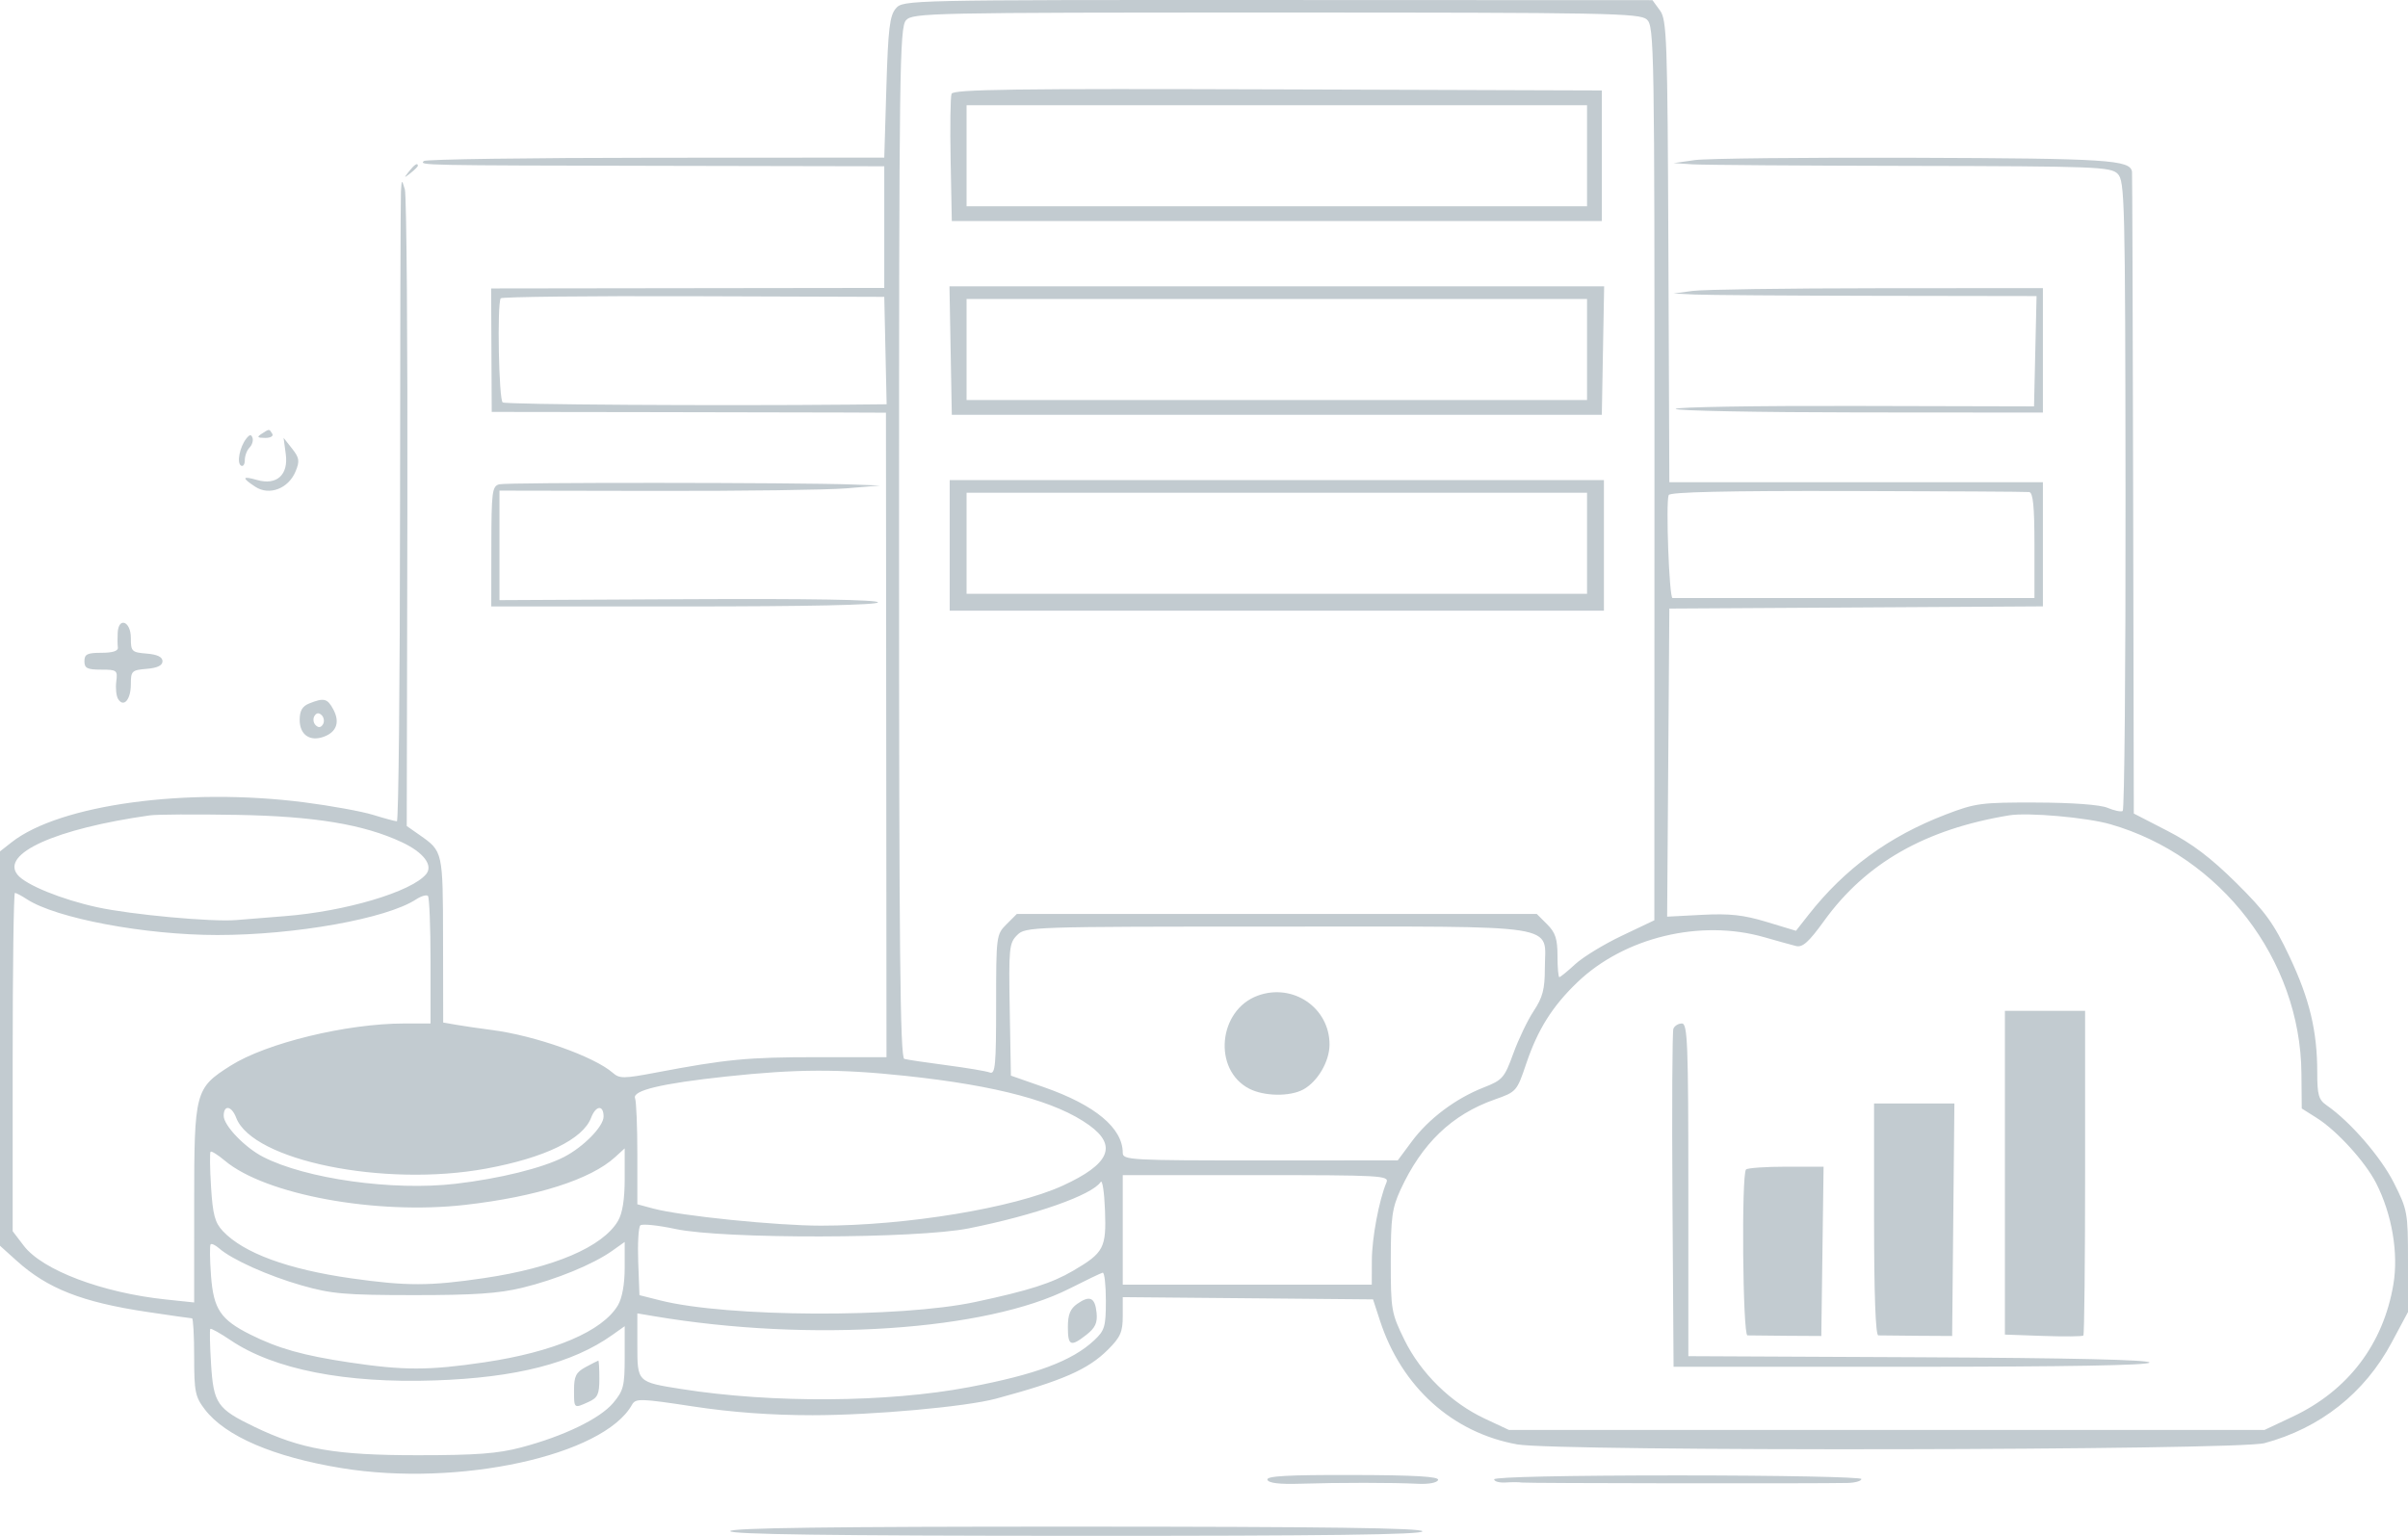 <svg width="406" height="259" viewBox="0 0 406 259" fill="none" xmlns="http://www.w3.org/2000/svg">
<path fill-rule="evenodd" clip-rule="evenodd" d="M151.042 1.423C150.008 2.626 149.745 4.822 149.448 14.72L149.092 26.577L110.544 26.599C89.343 26.61 71.756 26.86 71.462 27.153C70.724 27.89 70.61 27.887 112.086 27.968L149.092 28.041V38.297V48.554L115.949 48.597L82.807 48.641L82.857 59.053L82.908 69.464L108.883 69.5C123.17 69.52 138.125 69.549 142.117 69.566L149.376 69.596L149.422 123.938L149.467 178.28H137.619C126.033 178.28 122.453 178.625 110.467 180.901C105.203 181.901 104.448 181.906 103.35 180.943C100.198 178.177 90.193 174.629 82.908 173.693C80.951 173.441 78.309 173.056 77.037 172.837L74.724 172.438L74.701 158.489C74.677 143.541 74.684 143.573 70.762 140.826L68.579 139.298L68.685 86.511C68.743 57.478 68.552 32.925 68.261 31.948C67.74 30.208 67.727 30.215 67.601 32.303C67.53 33.475 67.462 57.849 67.448 86.467C67.434 115.086 67.196 138.5 66.917 138.5C66.638 138.5 64.838 138.015 62.917 137.421C60.995 136.828 55.74 135.872 51.239 135.296C31.425 132.762 10.046 135.687 1.957 142.039L0 143.575V176.828V210.08L2.815 212.618C8.015 217.308 13.845 219.597 24.751 221.232C28.746 221.831 32.178 222.321 32.375 222.321C32.574 222.321 32.736 225.248 32.736 228.825C32.736 234.691 32.913 235.56 34.539 237.688C37.99 242.204 46.153 245.709 57.57 247.577C77.304 250.807 101.744 245.479 106.554 236.9C107.173 235.797 107.902 235.817 116.892 237.186C123.357 238.17 130.027 238.659 137.001 238.659C147.11 238.659 162.86 237.237 167.951 235.864C179.123 232.851 183.447 230.958 186.799 227.612C188.916 225.499 189.301 224.625 189.301 221.932V218.748L210.4 218.936L231.499 219.125L232.676 222.729C236.321 233.891 244.871 241.603 255.794 243.578C262.535 244.797 377.201 244.606 381.804 243.368C391.216 240.836 398.678 234.934 403.238 226.416L406 221.256V212.731C406 204.48 405.924 204.055 403.617 199.469C401.427 195.113 396.257 189.146 392.301 186.41C390.929 185.461 390.699 184.666 390.699 180.856C390.699 173.867 389.418 168.513 386.022 161.321C383.366 155.695 381.967 153.761 377.004 148.853C372.742 144.639 369.569 142.24 365.45 140.119L359.771 137.194L359.659 83.328C359.598 53.702 359.512 29.233 359.467 28.954C359.15 26.958 355.388 26.718 322.736 26.605C304.34 26.541 287.687 26.718 285.73 26.998L282.172 27.508L285.374 27.711C287.136 27.823 303.697 27.942 322.177 27.977C353.435 28.037 355.866 28.129 357.048 29.31C358.244 30.504 358.322 33.681 358.373 83.508C358.403 112.619 358.19 136.584 357.899 136.763C357.609 136.943 356.464 136.704 355.354 136.233C354.117 135.706 349.485 135.361 343.374 135.339C334.054 135.306 333.067 135.436 328.074 137.354C318.483 141.037 311.025 146.491 304.899 154.305L302.81 156.968L297.848 155.467C293.96 154.29 291.611 154.033 286.987 154.275L281.087 154.584L281.274 128.606L281.46 102.627L312.951 102.443L344.442 102.257V91.787V81.317H312.951H281.46L281.299 42.403C281.149 6.425 281.042 3.359 279.875 1.758L278.613 0.027L215.447 0.004C152.85 -0.018 152.27 -0.005 151.042 1.423ZM152.761 3.412C151.678 4.606 151.583 11.741 151.583 91.518C151.583 160.357 151.767 178.375 152.472 178.571C152.962 178.708 156.16 179.186 159.581 179.634C163.001 180.082 166.284 180.634 166.876 180.861C167.809 181.218 167.951 179.707 167.951 169.444C167.951 157.831 167.983 157.583 169.698 155.872L171.444 154.128H215.276H259.108L260.854 155.872C262.248 157.262 262.601 158.341 262.601 161.199C262.601 163.17 262.741 164.783 262.913 164.783C263.084 164.783 264.286 163.802 265.582 162.604C266.878 161.405 270.412 159.247 273.435 157.809L278.931 155.193L278.95 79.829C278.969 7.706 278.913 4.414 277.668 3.289C276.478 2.214 271.114 2.113 215.152 2.113C156.753 2.113 153.884 2.173 152.761 3.412ZM160.437 15.816C160.242 16.324 160.171 21.361 160.28 27.008L160.479 37.275H215.276H270.074V26.265V15.255L215.433 15.073C171.079 14.925 160.726 15.065 160.437 15.816ZM162.969 26.265V34.789H215.276H267.583V26.265V17.741H215.276H162.969V26.265ZM68.94 28.929C68.055 30.055 68.08 30.08 69.209 29.197C69.893 28.661 70.454 28.101 70.454 27.954C70.454 27.37 69.87 27.745 68.94 28.929ZM160.282 59.119L160.479 69.951H215.276H270.074L270.27 59.119L270.466 48.286H215.276H160.086L160.282 59.119ZM285.374 49.059L282.172 49.493L285.73 49.667C287.687 49.763 301.458 49.861 316.331 49.886L343.374 49.93L343.16 59.23L342.946 68.531L312.737 68.458C296.122 68.417 282.528 68.641 282.528 68.956C282.528 69.269 296.458 69.538 313.485 69.552L344.442 69.576V59.08V48.585L316.509 48.605C301.147 48.615 287.136 48.82 285.374 49.059ZM84.418 50.309C83.795 51.392 84.106 67.462 84.758 67.864C85.348 68.228 120.629 68.452 143.242 68.235L149.491 68.176L149.291 59.119L149.092 50.062L116.889 49.954C99.176 49.894 84.565 50.054 84.418 50.309ZM162.969 58.941V67.465H215.276H267.583V58.941V50.417H215.276H162.969V58.941ZM44.123 73.148C43.264 73.702 43.376 73.838 44.698 73.848C45.615 73.853 46.147 73.544 45.902 73.148C45.373 72.294 45.447 72.294 44.123 73.148ZM41.531 73.958C40.416 75.373 39.886 78.057 40.631 78.517C40.986 78.736 41.276 78.32 41.276 77.594C41.276 76.868 41.633 75.918 42.068 75.484C42.503 75.049 42.731 74.31 42.576 73.843C42.366 73.216 42.092 73.247 41.531 73.958ZM48.183 76.591C48.653 80.086 46.651 81.889 43.349 80.944C40.806 80.216 40.718 80.564 43.059 82.096C45.408 83.631 48.629 82.401 49.83 79.509C50.559 77.752 50.477 77.216 49.245 75.651L47.813 73.835L48.183 76.591ZM84.17 81.672C82.975 81.996 82.858 82.923 82.844 92.15L82.83 102.272H115.427C136.142 102.272 148.025 102.019 148.025 101.579C148.025 101.136 136.494 100.944 116.119 101.046L84.212 101.207V91.972V82.738L110.604 82.786C125.118 82.812 139.556 82.618 142.687 82.356L148.38 81.876L143.755 81.706C134.275 81.358 85.434 81.331 84.17 81.672ZM160.123 91.972V102.983H215.276H270.429V91.972V80.962H215.276H160.123V91.972ZM281.346 83.489C280.839 84.808 281.438 100.857 281.994 100.854C282.288 100.853 296.138 100.852 312.773 100.852H343.018V91.972C343.018 85.404 342.787 83.063 342.129 82.978C341.64 82.915 327.828 82.835 311.437 82.8C291.077 82.758 281.543 82.976 281.346 83.489ZM162.969 91.617V100.141H215.276H267.583V91.617V83.093H215.276H162.969V91.617ZM19.842 106.712C19.795 107.591 19.81 108.71 19.873 109.198C19.949 109.781 19 110.086 17.111 110.086C14.708 110.086 14.233 110.321 14.233 111.507C14.233 112.688 14.708 112.927 17.046 112.927C19.722 112.927 19.846 113.026 19.603 114.946C19.462 116.056 19.602 117.376 19.913 117.878C20.844 119.382 22.061 117.985 22.061 115.414C22.061 113.153 22.216 113.001 24.73 112.793C26.53 112.644 27.399 112.225 27.399 111.507C27.399 110.789 26.53 110.37 24.73 110.221C22.206 110.012 22.061 109.867 22.061 107.557C22.061 104.764 19.986 103.974 19.842 106.712ZM52.129 118.632C50.967 119.098 50.528 119.86 50.528 121.404C50.528 123.923 52.268 125.118 54.635 124.226C56.77 123.422 57.335 121.754 56.195 119.628C55.201 117.773 54.623 117.631 52.129 118.632ZM53.018 120.741C52.734 121.2 52.822 121.895 53.213 122.286C53.688 122.759 54.097 122.718 54.442 122.162C54.726 121.703 54.638 121.008 54.247 120.618C53.772 120.144 53.363 120.185 53.018 120.741ZM25.264 137.502C9.406 139.737 0.018 143.965 2.975 147.54C4.382 149.24 10.362 151.675 16.368 152.991C22.093 154.246 35.767 155.506 39.853 155.155C41.223 155.037 44.906 154.74 48.037 154.495C58.255 153.696 69.374 150.391 71.845 147.418C73.075 145.939 71.418 143.747 67.778 142.04C61.338 139.018 53.048 137.645 39.853 137.417C33.003 137.298 26.438 137.336 25.264 137.502ZM338.748 137.498C324.592 139.835 314.6 145.535 307.556 155.288C304.958 158.886 303.923 159.811 302.81 159.533C302.027 159.337 299.625 158.671 297.472 158.052C286.717 154.962 273.865 158.061 265.949 165.654C261.732 169.699 259.276 173.605 257.336 179.353C255.754 184.044 255.68 184.128 252.03 185.411C244.805 187.95 239.736 192.808 236.125 200.655C234.709 203.733 234.491 205.344 234.491 212.731C234.491 220.893 234.588 221.454 236.785 225.936C239.549 231.573 244.644 236.572 250.347 239.24L254.417 241.145H318.11H381.804L386.574 238.896C395.881 234.509 401.837 226.68 403.534 216.602C404.422 211.327 403.301 204.753 400.618 199.504C398.78 195.907 394.02 190.679 390.637 188.544L388.085 186.932L388.031 180.976C387.859 161.846 374.425 144.34 355.818 138.998C351.804 137.846 341.908 136.976 338.748 137.498ZM2.135 179.101V207.625L4.022 210.094C7.157 214.198 17.245 218.014 27.933 219.139L32.736 219.645L32.739 203.047C32.742 184.04 32.881 183.51 38.884 179.71C44.908 175.896 58.456 172.604 68.141 172.599L72.589 172.597V162.06C72.589 156.264 72.392 151.327 72.151 151.087C71.911 150.847 71.01 151.111 70.149 151.673C65.183 154.922 49.799 157.679 36.648 157.679C24.423 157.679 9.453 154.864 4.518 151.636C3.627 151.053 2.726 150.576 2.516 150.576C2.306 150.576 2.135 163.412 2.135 179.101ZM171.491 157.697C170.148 159.038 170.063 159.894 170.246 170.264L170.442 181.392L176.046 183.353C184.657 186.365 189.301 190.24 189.301 194.413C189.301 195.629 190.576 195.699 212.485 195.692L235.669 195.683L238.059 192.462C240.886 188.652 245.432 185.242 250.15 183.392C253.34 182.142 253.655 181.78 255.148 177.666C256.024 175.25 257.579 172.009 258.604 170.464C260.095 168.215 260.466 166.802 260.466 163.377C260.466 155.652 264.316 156.259 215.276 156.259C173.705 156.259 172.906 156.285 171.491 157.697ZM212.074 167.899C205.382 170.334 204.453 180.408 210.627 183.595C213.153 184.899 217.523 184.955 219.767 183.712C222.191 182.369 224.162 178.978 224.165 176.148C224.17 169.946 218.005 165.74 212.074 167.899ZM338.037 197.764V225.062L344.504 225.29C348.061 225.415 351.104 225.384 351.265 225.221C351.427 225.059 351.558 212.672 351.558 197.695V170.466H344.798H338.037V197.764ZM282.141 173.486C281.953 173.976 281.883 187.001 281.985 202.433L282.172 230.49H322.202C348.297 230.49 362.295 230.243 362.411 229.78C362.528 229.314 349.154 229.006 323.626 228.885L284.663 228.702V200.649C284.663 175.932 284.533 172.597 283.573 172.597C282.973 172.597 282.329 172.997 282.141 173.486ZM122.405 181.546C111.531 182.714 106.571 183.898 107.074 185.207C107.286 185.758 107.46 190.007 107.46 194.648V203.087L110.17 203.815C114.755 205.048 130.908 206.693 138.417 206.693C152.847 206.693 170.973 203.696 179.155 199.957C187.082 196.334 188.454 193.231 183.657 189.763C178.117 185.757 168.159 183.078 152.684 181.431C141.455 180.237 134.349 180.263 122.405 181.546ZM315.975 205.628C315.975 218.155 316.231 225.175 316.687 225.197C317.079 225.215 320.04 225.246 323.27 225.264L329.141 225.298L329.33 205.696L329.52 186.093H322.748H315.975V205.628ZM37.718 188.17C37.718 189.796 41.258 193.494 44.336 195.083C51.538 198.8 66.228 200.858 76.802 199.631C84.217 198.77 91.484 196.974 95.099 195.108C98.386 193.412 101.767 189.957 101.767 188.295C101.767 186.284 100.461 186.403 99.668 188.486C98.276 192.139 91.839 195.258 81.94 197.076C64.729 200.238 42.573 195.719 39.817 188.486C39.047 186.463 37.718 186.262 37.718 188.17ZM35.504 194.223C35.352 194.374 35.387 197.057 35.583 200.185C35.875 204.846 36.234 206.186 37.576 207.61C41.058 211.307 48.525 214.056 59.191 215.57C68.579 216.902 72.453 216.895 81.653 215.532C93.391 213.792 101.597 210.287 104.19 205.906C104.949 204.624 105.325 202.276 105.325 198.823V193.659L103.724 195.124C99.581 198.913 90.474 201.815 78.419 203.189C63.381 204.903 44.738 201.471 37.903 195.729C36.735 194.749 35.656 194.071 35.504 194.223ZM294.389 197.222C293.597 198.012 293.828 225.158 294.626 225.197C295.017 225.215 297.979 225.246 301.209 225.265L307.08 225.299L307.273 211.024L307.465 196.749H301.164C297.699 196.749 294.649 196.962 294.389 197.222ZM189.301 207.404V216.638H210.294H231.288L231.3 212.554C231.31 208.785 232.51 202.385 233.763 199.412C234.256 198.244 232.942 198.169 211.794 198.169H189.301V207.404ZM185.578 199.323C184.139 201.531 174.497 204.923 163.325 207.152C154.493 208.913 121.942 208.978 113.865 207.25C110.929 206.622 108.273 206.35 107.962 206.645C107.651 206.941 107.491 209.71 107.606 212.799L107.816 218.414L111.374 219.312C122.574 222.138 151.692 222.281 164.393 219.573C173.476 217.636 177.321 216.41 180.932 214.298C186.118 211.264 186.545 210.455 186.307 204.116C186.192 201.041 185.864 198.884 185.578 199.323ZM35.514 209.84C35.344 210.009 35.372 212.383 35.575 215.115C35.996 220.765 37.178 222.536 42.202 225.052C46.907 227.406 51.085 228.583 58.91 229.756C68.059 231.128 72.301 231.124 81.653 229.739C93.391 227.999 101.597 224.494 104.19 220.113C104.898 218.916 105.325 216.549 105.325 213.817V209.438L103.224 210.931C100.011 213.215 93.779 215.777 88.065 217.163C84.084 218.129 79.908 218.413 69.742 218.406C58.176 218.399 55.885 218.201 50.883 216.775C45.23 215.161 39.105 212.412 36.949 210.519C36.329 209.976 35.684 209.67 35.514 209.84ZM180.362 217.287C166.298 224.428 136.641 226.407 110.283 221.962L107.46 221.486V226.851C107.46 233.103 107.42 233.063 114.933 234.25C130.175 236.658 149.618 236.533 163.325 233.938C174.68 231.789 180.757 229.515 184.497 226.017C186.261 224.367 186.454 223.709 186.454 219.347C186.454 216.685 186.214 214.558 185.92 214.622C185.626 214.684 183.126 215.883 180.362 217.287ZM181.637 219.87C180.45 220.7 180.049 221.69 180.049 223.782C180.049 226.985 180.521 227.179 183.195 225.08C184.659 223.931 185.058 223.068 184.892 221.405C184.631 218.796 183.761 218.386 181.637 219.87ZM35.461 224.099C35.332 224.228 35.387 226.884 35.583 230.002C36.003 236.708 36.612 237.589 42.916 240.627C50.762 244.409 56.517 245.407 70.454 245.407C80.32 245.407 83.943 245.132 87.89 244.088C95.059 242.191 101.146 239.246 103.383 236.592C105.12 234.531 105.325 233.726 105.325 228.966V223.645L103.224 225.138C96.535 229.893 87.004 232.331 73.301 232.793C58.213 233.302 46.197 230.94 38.912 226.033C37.143 224.841 35.59 223.971 35.461 224.099ZM98.742 230.541C97.115 231.423 96.785 232.075 96.785 234.42C96.785 237.579 96.748 237.549 99.243 236.414C100.78 235.715 101.055 235.121 101.055 232.507C101.055 230.812 100.975 229.437 100.877 229.453C100.78 229.469 99.818 229.958 98.742 230.541ZM213.691 249.542C213.88 250.106 215.695 250.326 219.249 250.214C225.737 250.01 234.853 250.014 239.057 250.224C240.889 250.314 242.311 250.046 242.468 249.579C242.661 249.001 238.629 248.767 228.074 248.74C217.107 248.712 213.482 248.914 213.691 249.542ZM251.926 249.471C251.926 249.834 252.807 250.074 253.883 250.003C254.96 249.932 256.161 249.937 256.552 250.012C257.224 250.143 306.578 250.205 311.528 250.082C312.8 250.05 313.84 249.751 313.84 249.417C313.84 249.083 299.91 248.81 282.883 248.81C264.269 248.81 251.926 249.074 251.926 249.471ZM123.117 258.209C123.117 258.753 140.105 258.984 181.472 258.999C223.473 259.015 239.828 258.802 239.828 258.239C239.828 257.677 223.454 257.455 181.472 257.448C140.086 257.442 123.117 257.663 123.117 258.209Z" fill="#C2CBD0"/>
</svg>
